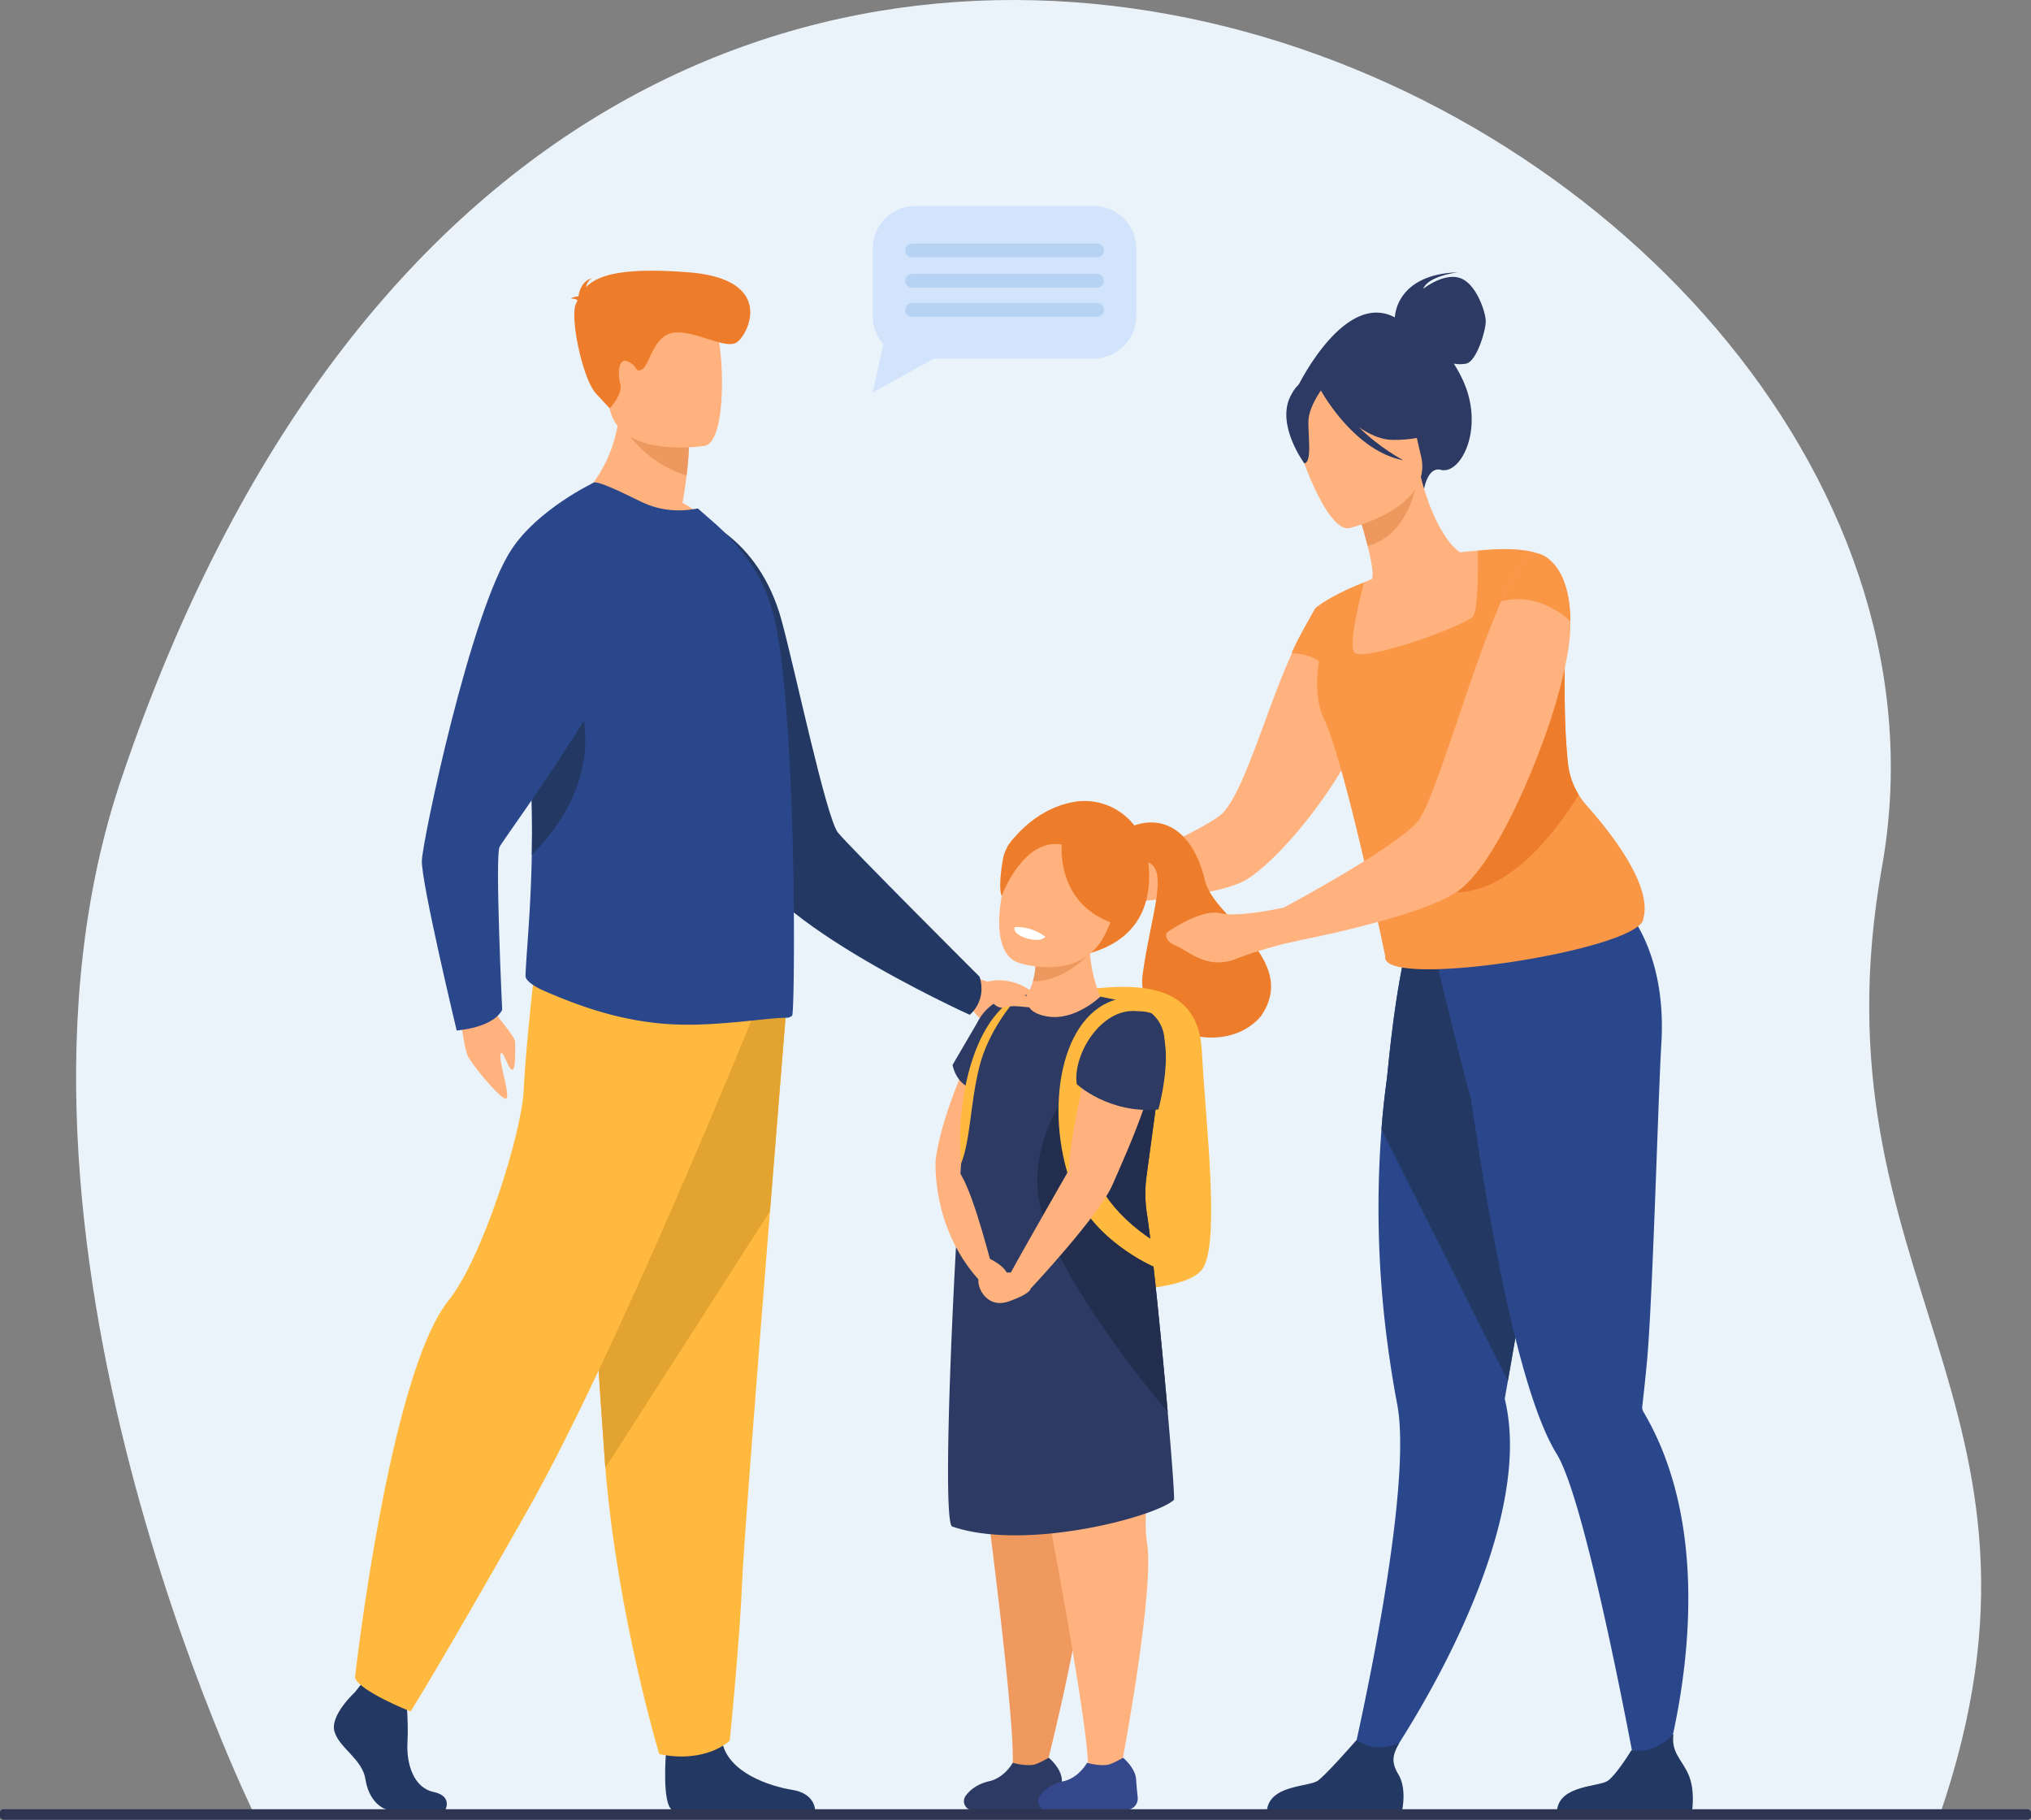 <svg id="Layer_1" data-name="Layer 1" xmlns="http://www.w3.org/2000/svg" viewBox="0 0 1919.1 1719.3"><rect x="0" y="0" width="1919.1" height="1719.3" fill="#808080" stroke="none"/><defs><style>.cls-1{fill:#ebf3fa;}.cls-2{fill:#ffb27d;}.cls-3{fill:#2c3a64;}.cls-4{fill:#2b478b;}.cls-5{fill:#233862;}.cls-6{fill:#ed7d2b;}.cls-7{fill:#ffb93e;}.cls-8{fill:#ed985f;}.cls-9{fill:#f99746;}.cls-10{fill:#f0995e;}.cls-11{fill:#35488b;}.cls-12{fill:#fff;}.cls-13{fill:#232e4f;}.cls-14{fill:#e3a330;}.cls-15{fill:#2e3552;}.cls-16{fill:#d2e3fc;}.cls-17{fill:#b7d3f3;}</style></defs><path class="cls-1" d="M375.39,1862.7s-271-549.5-126-978.63C687.93-413.27,2039.49,258,1913.16,966.68c-69.47,389.74,188.61,506.52,54.3,896.85Z" transform="translate(-134.82 -147.97)"/><path class="cls-2" d="M1048.46,1069.05l19.7,6.4s31.3-10.36,58.67,26.34c0,0,8.57,13.66-2,24.07-9.71,9.58-11.61-13-30.31-8.49s-31.36-2.53-39.71-13.95l-13.77-8.23Z" transform="translate(-134.82 -147.97)"/><path class="cls-3" d="M1452.84,447.85c.12-3.45,2.8-40.67,59.48-42.61,0,0-27.87,3.32-32.69,15.58,0,0,19-15.15,34.44-10.28s24.54,32,24.63,40.86-8.5,37.62-18.31,40.07a30.07,30.07,0,0,1-11.88,0,133,133,0,0,1,7.61,13.59c22.62,46.44-.71,91.82-19.86,86.8-12.28-3.21-15.75,17.74-15.75,17.74L1361.19,513S1405,422.33,1452.84,447.85Z" transform="translate(-134.82 -147.97)"/><path class="cls-2" d="M1160.06,979.91s-23.65-4.61-29,0-31,30.66-25.56,39.22,31.81-7.08,37.29-8.56,20.77-7.45,20.77-7.45Z" transform="translate(-134.82 -147.97)"/><path class="cls-4" d="M1411.29,1815.8l25.35,9.44s110.08-152.68,123.64-287c2.42-24,1.61-47.22-3.63-68.68,0,0,1.08-6.14,3-17,.87-5.07,2-11.17,3.17-18.17,3.58-20.5,8.5-48.56,14.13-80.51,12.95-73.52,29.74-167.5,42.77-236.59l-6.83-2.19L1539,1091.24l-15.27-48.5-55-14.49s-12.29,24-23.28,137.63c-2,14.89-3.87,31.32-5.25,49.14a971.89,971.89,0,0,0,5.23,199c2.53,19.74,5.71,40.13,9.67,61.06,2.89,15.36,3.33,36.28,2.11,60.3C1451.6,1645.14,1411.29,1815.8,1411.29,1815.8Z" transform="translate(-134.82 -147.97)"/><path class="cls-5" d="M1440.14,1215l119.47,237.52c.87-5.07,2-11.17,3.17-18.17,3.58-20.5,8.5-48.56,14.13-80.51,12.95-73.52,29.74-167.5,42.77-236.59l-6.83-2.19L1539,1091.24l-15.27-48.5-55-14.49s-12.29,24-23.28,137.63C1443.37,1180.77,1441.52,1197.2,1440.14,1215Z" transform="translate(-134.82 -147.97)"/><path class="cls-4" d="M1492.7,1058.74l2.76-23.72c46.34,12.31,170.15-34.39,170.15-34.39s44.89,39.45,39,134c-2.87,46.17-8.13,242.34-13.62,300.39-2,21-3.72,36-4.43,42a.13.13,0,0,0,0,0,8.35,8.35,0,0,0,1.34,5.15,272.65,272.65,0,0,1,20.26,42.6c53.87,143.54-8.29,320.31-8.29,320.31l-16.14-6.5s-35.37-196.73-64.11-283.64c-4.88-14.74-9.56-26.32-13.85-33.24-12.49-20.17-24.09-53.13-34.62-92.33-19.9-74.11-35.91-170.52-46.57-244.93C1523.09,1184.6,1492.7,1058.74,1492.7,1058.74Z" transform="translate(-134.82 -147.97)"/><path class="cls-2" d="M1160.06,979.91l3.45,23.21s1.53,0,4.22-.19c8.44-.58,29-1.73,52.17-4.22,34.91-3.46,76.34-9.59,92.83-19.76,25.13-15.34,66.37-62.33,93.22-109.33a31.32,31.32,0,0,0,1.92-3.45c14-24.93,23.78-49.68,24.55-69.43a99.49,99.49,0,0,0-3.26-31.46A80.24,80.24,0,0,0,1415,736.9a14.15,14.15,0,0,0-2.68-3.26c-9.21-10.93-18.22-15.54-18.22-15.54-4.61-1.92-9.59.39-14.77,5.95v.19c-4.22,4.41-8.83,11.12-13.24,19.56-.19.2-.38.39-.38.58-1,1.72-1.92,3.64-3.07,5.75a5.17,5.17,0,0,0-.77,1.35q-3.16,6.62-6.33,13.8c-23.59,51.41-43.79,127-64.7,150.15-9,10-55.17,31.87-88,46.45C1179.24,972.24,1160.06,979.91,1160.06,979.91Z" transform="translate(-134.82 -147.97)"/><path class="cls-6" d="M1201.87,929.77c27.51-12.5,59.1-2,71.6,50.5,8.34,35.07,89.5,74,53,127.54-35,42-119,14.53-112-38.76s25-97.84,5.47-106.34C1195.58,952.1,1201.87,929.77,1201.87,929.77Z" transform="translate(-134.82 -147.97)"/><path class="cls-7" d="M1154.36,1083.82c57.7-8.25,113-6.26,116.11,57.24s18.09,183,.09,206.47-112.36,20.17-112.36,20.17C1095.07,1260.06,1154.36,1083.82,1154.36,1083.82Z" transform="translate(-134.82 -147.97)"/><path class="cls-2" d="M1404.18,771.05c14.54,6.75,32.11,11.34,53.36,12.5,79.66,4.37,97.75-65.47,101-111.82-11.49-4.16-21.54-3.76-27.34-3.45-5.64.31-11.54.89-16.4,1.49-9.75-5.09-27.26-29.82-37.37-71.18l-3.44,1.59-57.48,27s6.1,18.71,10.61,36.61c3.52,14,6,27.54,3.94,31.32-4.54,1.85-7.25,3-7.25,3a.17.17,0,0,1,0,.07A393.79,393.79,0,0,0,1404.18,771.05Z" transform="translate(-134.82 -147.97)"/><path class="cls-8" d="M1416.55,627.21s6.11,18.69,10.61,36.61c33.6-9.38,43.8-44.69,46.88-63.63Z" transform="translate(-134.82 -147.97)"/><path class="cls-2" d="M1409.47,647s80.39-18.6,68-68.48-10.3-85.88-62.15-76.11-57.06,31.26-57,48.91S1388.24,650.56,1409.47,647Z" transform="translate(-134.82 -147.97)"/><path class="cls-3" d="M1353.84,523c8.64-18.07,18.81-17.11,25.18-13.91,37.77-34.94,74.82-6.39,74.82-6.39,14.26,34.45,45.16,48.52,45.16,48.52s-12.35,12.65-48.14,12.37c-10.93-.09-21.93-5.11-31.93-12,19.29,19.43,41.92,31.26,41.92,31.26-44.81-8.58-74.85-60.45-77.93-66-3.8,5.61-11.06,17.54-11.67,27.62-.83,13.69,3.88,40.28-4,41.28C1367.29,585.77,1340.88,550.12,1353.84,523Z" transform="translate(-134.82 -147.97)"/><path class="cls-9" d="M1355.31,765.2c2.89-8.69,22.25-42.45,22.25-42.45h0c.08-.07,12.3-11.27,46.28-24.62a.17.17,0,0,1,0,.07c-.54,2-15,54.52-9.74,65.74,5.38,11.4,107.2-25.41,112.77-33.82,4.45-6.74,4.57-42.39,4.45-56.28,0-3.45-.07-5.56-.07-5.56s38-5.16,59.39,3.49c0,0-8.44,18.34-11.55,38.55-.29,1.93-.53,3.85-.72,5.78a77,77,0,0,0-.31,12.12c.31,5.26,3,9.91,7.34,14.47,3.94,4.17,9.27,8.29,15.32,12.7,4,2.85,8.19,5.86,12.58,9.1h0c.37,23.8-1.31,63,3.1,104.72a70.79,70.79,0,0,0,10.18,29.71,72.56,72.56,0,0,0,7.53,10.14c22.46,25.18,62.27,75.38,53.51,106.62-.64,29.47-249.17,68.18-243.85,35.82,0,0-37.35-180-57.52-223.45-.73-1.59-1.39-3.15-2-4.74-6.47-17.15-5.38-34.78-3.19-50.57C1369.67,764.66,1355.31,765.2,1355.31,765.2Z" transform="translate(-134.82 -147.97)"/><path class="cls-6" d="M1510.68,991c49-.52,90.52-51.42,115.89-92.1a70.79,70.79,0,0,1-10.18-29.71c-4.41-41.77-2.73-80.92-3.1-104.72h0c-4.39-3.24-8.63-6.25-12.58-9.1-6-4.41-11.38-8.53-15.32-12.7C1545.25,810.53,1444.21,991.73,1510.68,991Z" transform="translate(-134.82 -147.97)"/><path class="cls-2" d="M1325.39,1017.7l6.71,24.55s8.44-1.54,21.87-4c4-.77,6.33-1.34,6.33-1.34,10.74-2.11,23.59-5,37.59-8.06h.19c24-5.76,50.83-12.66,73.46-20.33,15.92-5.56,29.73-11.51,39.13-17.45a24.86,24.86,0,0,0,2.69-1.92c22.44-16.3,49.1-64.25,69.81-115.66,2.88-7.1,5.57-14.19,8.25-21.1,9.59-25.7,17.26-51,21.86-72.88,2.88-13,4.8-24.94,5.18-34.72a83.46,83.46,0,0,0,.2-9.78c-.39-55.62-28-63.29-28-63.29-.57-.2-1.15-.39-1.91-.58-4.8-.77-9.79,2.49-15,8.82-6.52,7.87-13.42,20.72-20.52,36.25-10.93,24.75-22.44,56.78-33.18,88.62-6,17.45-11.7,34.9-17.45,51-3.27,9.79-6.53,19-9.59,27.43-6,16.11-11.32,29.16-16.12,37.4-3.06,5.37-11.89,12.86-23.59,21.29-20.33,14.77-50.06,32.61-76,47.19-10.74,6.13-20.91,11.7-29.35,16.3C1334.41,1012.9,1325.39,1017.7,1325.39,1017.7Z" transform="translate(-134.82 -147.97)"/><path class="cls-9" d="M1553.32,716.26c36.92-10.18,65.41,18.65,65.41,18.65-.47-55.53-28.11-63.13-28.11-63.13C1579.5,667.17,1566.61,686.43,1553.32,716.26Z" transform="translate(-134.82 -147.97)"/><path class="cls-5" d="M1606.06,1858.35h127.65s3.06-19.45-3.61-34.21c-6.39-14.17-16.39-20.6-14-37.74-8.11,8.35-21.33,17.7-39.78,15.22-2.26,3.67-14.6,23.29-22.15,28.71C1645.83,1836.33,1608.63,1834.19,1606.06,1858.35Z" transform="translate(-134.82 -147.97)"/><path class="cls-5" d="M1332,1858.35h127.65s4.77-20.36-3.61-34.21c-7.42-12.26-4.58-19.24.92-29.38a49.74,49.74,0,0,1-21.5,4c-6.36-.36-13.09-3.25-19-6.67-5.49,6.26-29,32.92-36.37,38.2C1371.74,1836.33,1334.55,1834.19,1332,1858.35Z" transform="translate(-134.82 -147.97)"/><path class="cls-10" d="M1045.88,1410s51.44,364.85,45.51,409.89l32.46-3.94s40.62-159.26,35.74-203.83,40.25-228.24-1.39-244.39S1045.88,1410,1045.88,1410Z" transform="translate(-134.82 -147.97)"/><path class="cls-2" d="M1092.66,1410.41s73.38,365.18,70.23,410.51l32.11-7.42s31.22-164.17,23.6-208.35,26.12-230.29-16.44-243.84S1092.66,1410.41,1092.66,1410.41Z" transform="translate(-134.82 -147.97)"/><path class="cls-3" d="M1091.78,1813.45s-7.72,14.17-22.41,17.46c-9.26,2.07-17.17,6.94-22.07,13.73a8.63,8.63,0,0,0,7,13.71l74.68-.42a10.74,10.74,0,0,0,10.62-11.88c-.58-5.53-1.2-12-1.48-16.91-.62-10.78-12.3-20.47-12.3-20.47s-10.25,5.89-14.21,6.58C1103,1816.76,1091.78,1813.45,1091.78,1813.45Z" transform="translate(-134.82 -147.97)"/><path class="cls-11" d="M1162,1813.45s-7.71,14.17-22.41,17.46c-9.25,2.07-17.16,6.94-22.06,13.73a8.63,8.63,0,0,0,7,13.71l74.68-.42a10.74,10.74,0,0,0,10.62-11.88c-.59-5.53-1.21-12-1.49-16.91-.61-10.78-12.29-20.47-12.29-20.47s-10.25,5.89-14.21,6.58C1173.26,1816.76,1162,1813.45,1162,1813.45Z" transform="translate(-134.82 -147.97)"/><path class="cls-2" d="M1077.54,1093.91s-48.8,82.28-58.64,149.37c0,0,23.73,32,33.39,9.54S1131.23,1109.94,1077.54,1093.91Z" transform="translate(-134.82 -147.97)"/><path class="cls-6" d="M1086.84,947.85c.52-.87,22.36-35.41,63.18-42.3,33.07-5.58,64,17.79,69.11,50.94,5.11,33.31-.1,76.47-54.45,92Z" transform="translate(-134.82 -147.97)"/><path class="cls-2" d="M1096.83,1096.28l61.51,36.53,16.23-43.24s-7.82-15.82-9.89-41.06a168.34,168.34,0,0,1,1-36.38l-53.48,23.22a98.68,98.68,0,0,1,1.31,12c.39,7.69.13,18-2.66,27.66C1108.43,1083.28,1104.17,1091.05,1096.83,1096.28Z" transform="translate(-134.82 -147.97)"/><path class="cls-3" d="M1238.19,1481.87c-5.74-65.73-14.31-152.15-19.7-187.63a123.24,123.24,0,0,1-.27-35.31l12.65-93.34,4-29.28a34.59,34.59,0,0,0-20.93-36.53c-13.15-5.48-22.78-6.75-39.35-10.21-10.29,9.29-30.29,22.63-51.45,18.5-15.9-3.12-19.06-11-18.2-20.11-4,.39-7.74.14-11.19.61a46.64,46.64,0,0,0-32.11,19.78v0l-.26.44a45.24,45.24,0,0,0-3.11,5.31l-23.38,40s2.26,13.92,13.75,20.33c-11.48,126.5-24.78,412.13-14.06,415.79,69.49,23.71,192.78-9.27,209.47-25.22C1244.87,1564.12,1242.23,1528.11,1238.19,1481.87Z" transform="translate(-134.82 -147.97)"/><path class="cls-7" d="M1086.32,1096.26c-36,28.84-48.1,101.51-43.37,151,9-22.46,8.44-55.77,17.19-91.13,8.5-34.38,32.23-61.18,32.23-61.18C1091.47,1094.92,1086.32,1096.26,1086.32,1096.26Z" transform="translate(-134.82 -147.97)"/><path class="cls-8" d="M1110.84,1075c29.5,1.08,53.84-26.49,53.84-26.49l-51.18-1.17C1113.89,1055,1113.63,1065.35,1110.84,1075Z" transform="translate(-134.82 -147.97)"/><path class="cls-2" d="M1097.6,1057.68s57.76,19.25,81-26.18c25.08-49,3.42-87.28-16.37-91-39.47-7.47-63.55,6.23-71.56,21.82S1065.71,1047.35,1097.6,1057.68Z" transform="translate(-134.82 -147.97)"/><path class="cls-12" d="M1122.56,1032.86s-2.84,5.91-18.12,1.52c0,0-12.83-3.68-10.92-10.44C1093.52,1023.94,1107.21,1021.86,1122.56,1032.86Z" transform="translate(-134.82 -147.97)"/><path class="cls-13" d="M1238.19,1481.87c-1.83-2.12-118.75-138.53-123-211.09-4.23-73.15,58.66-126.59,58.66-126.59,25-1.65,43.56,6.55,57,21.4l-12.65,93.34a123.24,123.24,0,0,0,.27,35.31C1223.88,1329.72,1232.45,1416.14,1238.19,1481.87Z" transform="translate(-134.82 -147.97)"/><path class="cls-7" d="M1192.26,1091.58c-55.79,12.86-70.79,105.05-45.16,175.63,19,52.37,77.67,77.32,77.67,77.32,6.37-7.16,1.45-23.26,1.45-23.26-86-54.82-71.55-132.31-51.65-171.41s23.9-53.6,53.27-43.1C1224.17,1090.34,1192.26,1091.58,1192.26,1091.58Z" transform="translate(-134.82 -147.97)"/><path class="cls-6" d="M1138.07,945.86s-5.48,54.19,45.93,73.39c20.44,7.64,31.08-75.13-11.63-91.65s-84.83,3.1-89.87,32-1.2,34.91-1.2,34.91S1101.3,939.54,1138.07,945.86Z" transform="translate(-134.82 -147.97)"/><path class="cls-2" d="M1169.28,1123.12s-23.57,93.25-24.49,130.34c0,0-51.74,90.36-54.78,96.78s18.68,15.21,18.68,15.21,64.91-69.22,77.42-98.31,56.89-123.68,39.13-151.92S1169.28,1123.12,1169.28,1123.12Z" transform="translate(-134.82 -147.97)"/><path class="cls-2" d="M1018.9,1243.28s-4.64,63.51,40.57,113.55c0,0,12.34-14.85,10.78-19.46s-19.25-75.4-32.17-85.47S1018.9,1243.28,1018.9,1243.28Z" transform="translate(-134.82 -147.97)"/><path class="cls-2" d="M1090,1350.24s-28.93-.21-30.54,6.59,7.43,28.09,28.59,20.68,20.63-12.06,20.63-12.06Z" transform="translate(-134.82 -147.97)"/><path class="cls-2" d="M1070.25,1337.37s23.24,10.74,15.34,22.19-23.68,4.6-26.12-2.73S1070.25,1337.37,1070.25,1337.37Z" transform="translate(-134.82 -147.97)"/><path class="cls-3" d="M1152.26,1172.32s30.34,28.22,77.12,23.85c0,0,23-81.7-13.92-91.73S1148,1142.83,1152.26,1172.32Z" transform="translate(-134.82 -147.97)"/><path class="cls-5" d="M791.33,635.88s70,109.43,47.86,309.39c-6.91,62.42,211.93,161.49,211.93,161.49s16.44-12.86,9.4-35.91c0,0-121.48-121.24-133.83-136.13-11-13.21-40.6-153.9-53.38-200.73C851.32,653.45,791.33,635.88,791.33,635.88Z" transform="translate(-134.82 -147.97)"/><path class="cls-5" d="M470.21,1746.72s-24,21.86-19.29,37.4,26.3,25.9,29.22,44.88,14.61,29.35,25.13,29.35h50.15s7.75-13.36-11-17.39-25.75-26.34-24.58-47.06-1.75-48.34-1.75-48.34l-39.74-9.2Z" transform="translate(-134.82 -147.97)"/><path class="cls-5" d="M764.17,1803.27s-4.3,49.77,6.22,55l134.62-.28s0-15.54-21.62-19-59.61-16.11-66-44.31S764.17,1803.27,764.17,1803.27Z" transform="translate(-134.82 -147.97)"/><path class="cls-7" d="M877.83,1100.29s-7.1,87.24-15.45,192.1c-11.34,142.44-25,317.41-26.33,350.55-2.33,57.56-11.7,149.63-11.7,149.63s-22.19,21.87-66.62,12.65c0,0-39.59-131.43-50.9-270.49-.17-2.28-.35-4.57-.52-6.87-10.52-141.56-26.88-439.65-26.88-439.65Z" transform="translate(-134.82 -147.97)"/><path class="cls-14" d="M877.83,1100.29s-7.1,87.24-15.45,192.1L706.83,1534.73c-.17-2.28-.35-4.57-.52-6.87-10.52-141.56-26.88-439.65-26.88-439.65Z" transform="translate(-134.82 -147.97)"/><path class="cls-7" d="M845.4,1110.66s-128,315.92-212.14,464.38-110.46,189.9-110.46,189.9-48.21-19-52.59-31.93c0,0,32.17-286.63,88.53-356.5,31.85-39.48,69.26-158,71-199.39s11.4-123.44,11.4-123.44Z" transform="translate(-134.82 -147.97)"/><path class="cls-2" d="M677,623.79s86.6,41.79,136.52,26.28a117.79,117.79,0,0,0-33.79-27c1.72-10,3.07-18.72,3.84-26.09a241.38,241.38,0,0,0,2.11-26.67L752.28,544l-31.69-25.15C723.09,589.57,677,623.79,677,623.79Z" transform="translate(-134.82 -147.97)"/><path class="cls-4" d="M883.3,1107.5a7.8,7.8,0,0,1-5.2,2.07c-18.81-.38-73.54,10-119.8,5.29-39.17-3.78-73.74-15.12-110.8-31.37-5-2.27-16.33-8.32-16.13-13.61.21-6.06.77-14.56,1.53-25.54,1.55-21.6,3.74-52.27,4.43-88.63.52-27,.23-57-1.73-88.91-.11-2.13-.22-4.29-.31-6.45-.57-11.68-.84-23.45-.84-35-.2-37.06,2.48-72.41,7.86-104,9.43-54.83,26.9-98.06,53-117.16,3.46-2.65,25.16,8,45.12,17.71,18.25,8.88,36.47,9.83,53.75,6.43l17.28,15.12c20.95,19.08,44,45.36,54.16,85.08,8.44,33.66,13.43,94.53,16.14,157.69,1.33,28.73,2.29,57.47,2.67,84.87v1c.21,2.83.21,5.69.21,8.53C885.59,1050.77,884.65,1106.56,883.3,1107.5Z" transform="translate(-134.82 -147.97)"/><path class="cls-8" d="M720,545.9s21.89,39.89,63.56,51.05a241.38,241.38,0,0,0,2.11-26.67L752.28,544Z" transform="translate(-134.82 -147.97)"/><path class="cls-2" d="M800.92,569.13s-82.61,13.52-90.37-37.27-23.63-83.25,28.78-94,65.65,7.08,72.43,23.41S822.21,564.31,800.92,569.13Z" transform="translate(-134.82 -147.97)"/><path class="cls-6" d="M680.53,431.76c-.75-.86-2.48-1.56-6.33-1.76a15.58,15.58,0,0,1,7.19-2c.81-5.35,3.65-14.83,12.87-17.13a11.56,11.56,0,0,0-5.6,8.33c10.67-11,33.53-18.94,96.85-13.94,83.44,6.59,55.94,60,45.13,66.38s-38-11.09-58.11-9.49-24,30.68-30.79,34.66-4.14-3.06-13.38-7.24-10.11,11.14-7.44,21.09-10,23.08-10,23.08L698.06,519.9c-12.82-13.82-24.91-72.33-19.08-84.8C679.49,434,680,432.88,680.53,431.76Z" transform="translate(-134.82 -147.97)"/><path class="cls-2" d="M1077,1079.37s10.57-4.74,16.88,2.07,21.07,11.49,19.8,15c-2.61,7.37-16.23-.93-30.61,3.54C1078.06,1101.58,1062.45,1092,1077,1079.37Z" transform="translate(-134.82 -147.97)"/><path class="cls-5" d="M637.33,955.71c.52-27,.23-57-1.73-88.91-.11-2.13-.22-4.29-.31-6.45,7.85-38.91,19.73-73.43,37.21-74.55C672.5,785.8,724.59,867.66,637.33,955.71Z" transform="translate(-134.82 -147.97)"/><path class="cls-2" d="M568.43,1096.87s4.34,42.21,9.11,50.2,25.05,33.5,33.69,38.5-5.28-33.62-3.52-41.13,7.11,13.71,10.92,14.21,2.83-18.61,3-25.56-18.52-24.13-25.1-38.93S568.43,1096.87,568.43,1096.87Z" transform="translate(-134.82 -147.97)"/><path class="cls-4" d="M695.54,604.15S643.27,628.9,618.21,667C579.34,726,534.27,941.09,533.44,961s32.89,160.55,32.89,160.55,34.2-2.25,43-19.52c0,0-6.83-144.49-2.5-153.78s142.58-193.82,127-233.2S695.54,604.15,695.54,604.15Z" transform="translate(-134.82 -147.97)"/><path class="cls-2" d="M1246,1041.48c12.27,5.18,29.53,23.21,57.15,12.28,19.76-7.68,40.66-13,50.83-15.54,4-.77,6.33-1.34,6.33-1.34L1349.37,1005a6.2,6.2,0,0,1-1.35.38c-7.09,1.53-43.15,9.21-60,5.37-19-4.41-50.83,18.41-50.83,18.41S1233.71,1036.49,1246,1041.48Z" transform="translate(-134.82 -147.97)"/><rect class="cls-15" y="1709.31" width="1919.1" height="9.99" rx="3.05"/><path class="cls-16" d="M1168.22,342.57H999.75a40.36,40.36,0,0,0-40.24,40.25v63.73a40,40,0,0,0,10,26.47l-10,45.76,57.72-32h151a40.37,40.37,0,0,0,40.25-40.25V382.82A40.37,40.37,0,0,0,1168.22,342.57Z" transform="translate(-134.82 -147.97)"/><path class="cls-17" d="M1171.39,391.13H996.74a6.55,6.55,0,0,1-6.54-6.53h0a6.56,6.56,0,0,1,6.54-6.54h174.65a6.56,6.56,0,0,1,6.54,6.54h0A6.55,6.55,0,0,1,1171.39,391.13Z" transform="translate(-134.82 -147.97)"/><path class="cls-17" d="M1171.39,419.74H996.74a6.56,6.56,0,0,1-6.54-6.54h0a6.55,6.55,0,0,1,6.54-6.53h174.65a6.55,6.55,0,0,1,6.54,6.53h0A6.56,6.56,0,0,1,1171.39,419.74Z" transform="translate(-134.82 -147.97)"/><path class="cls-17" d="M1171.39,447.27H996.74a6.55,6.55,0,0,1-6.54-6.53h0a6.56,6.56,0,0,1,6.54-6.54h174.65a6.56,6.56,0,0,1,6.54,6.54h0A6.55,6.55,0,0,1,1171.39,447.27Z" transform="translate(-134.82 -147.97)"/></svg>